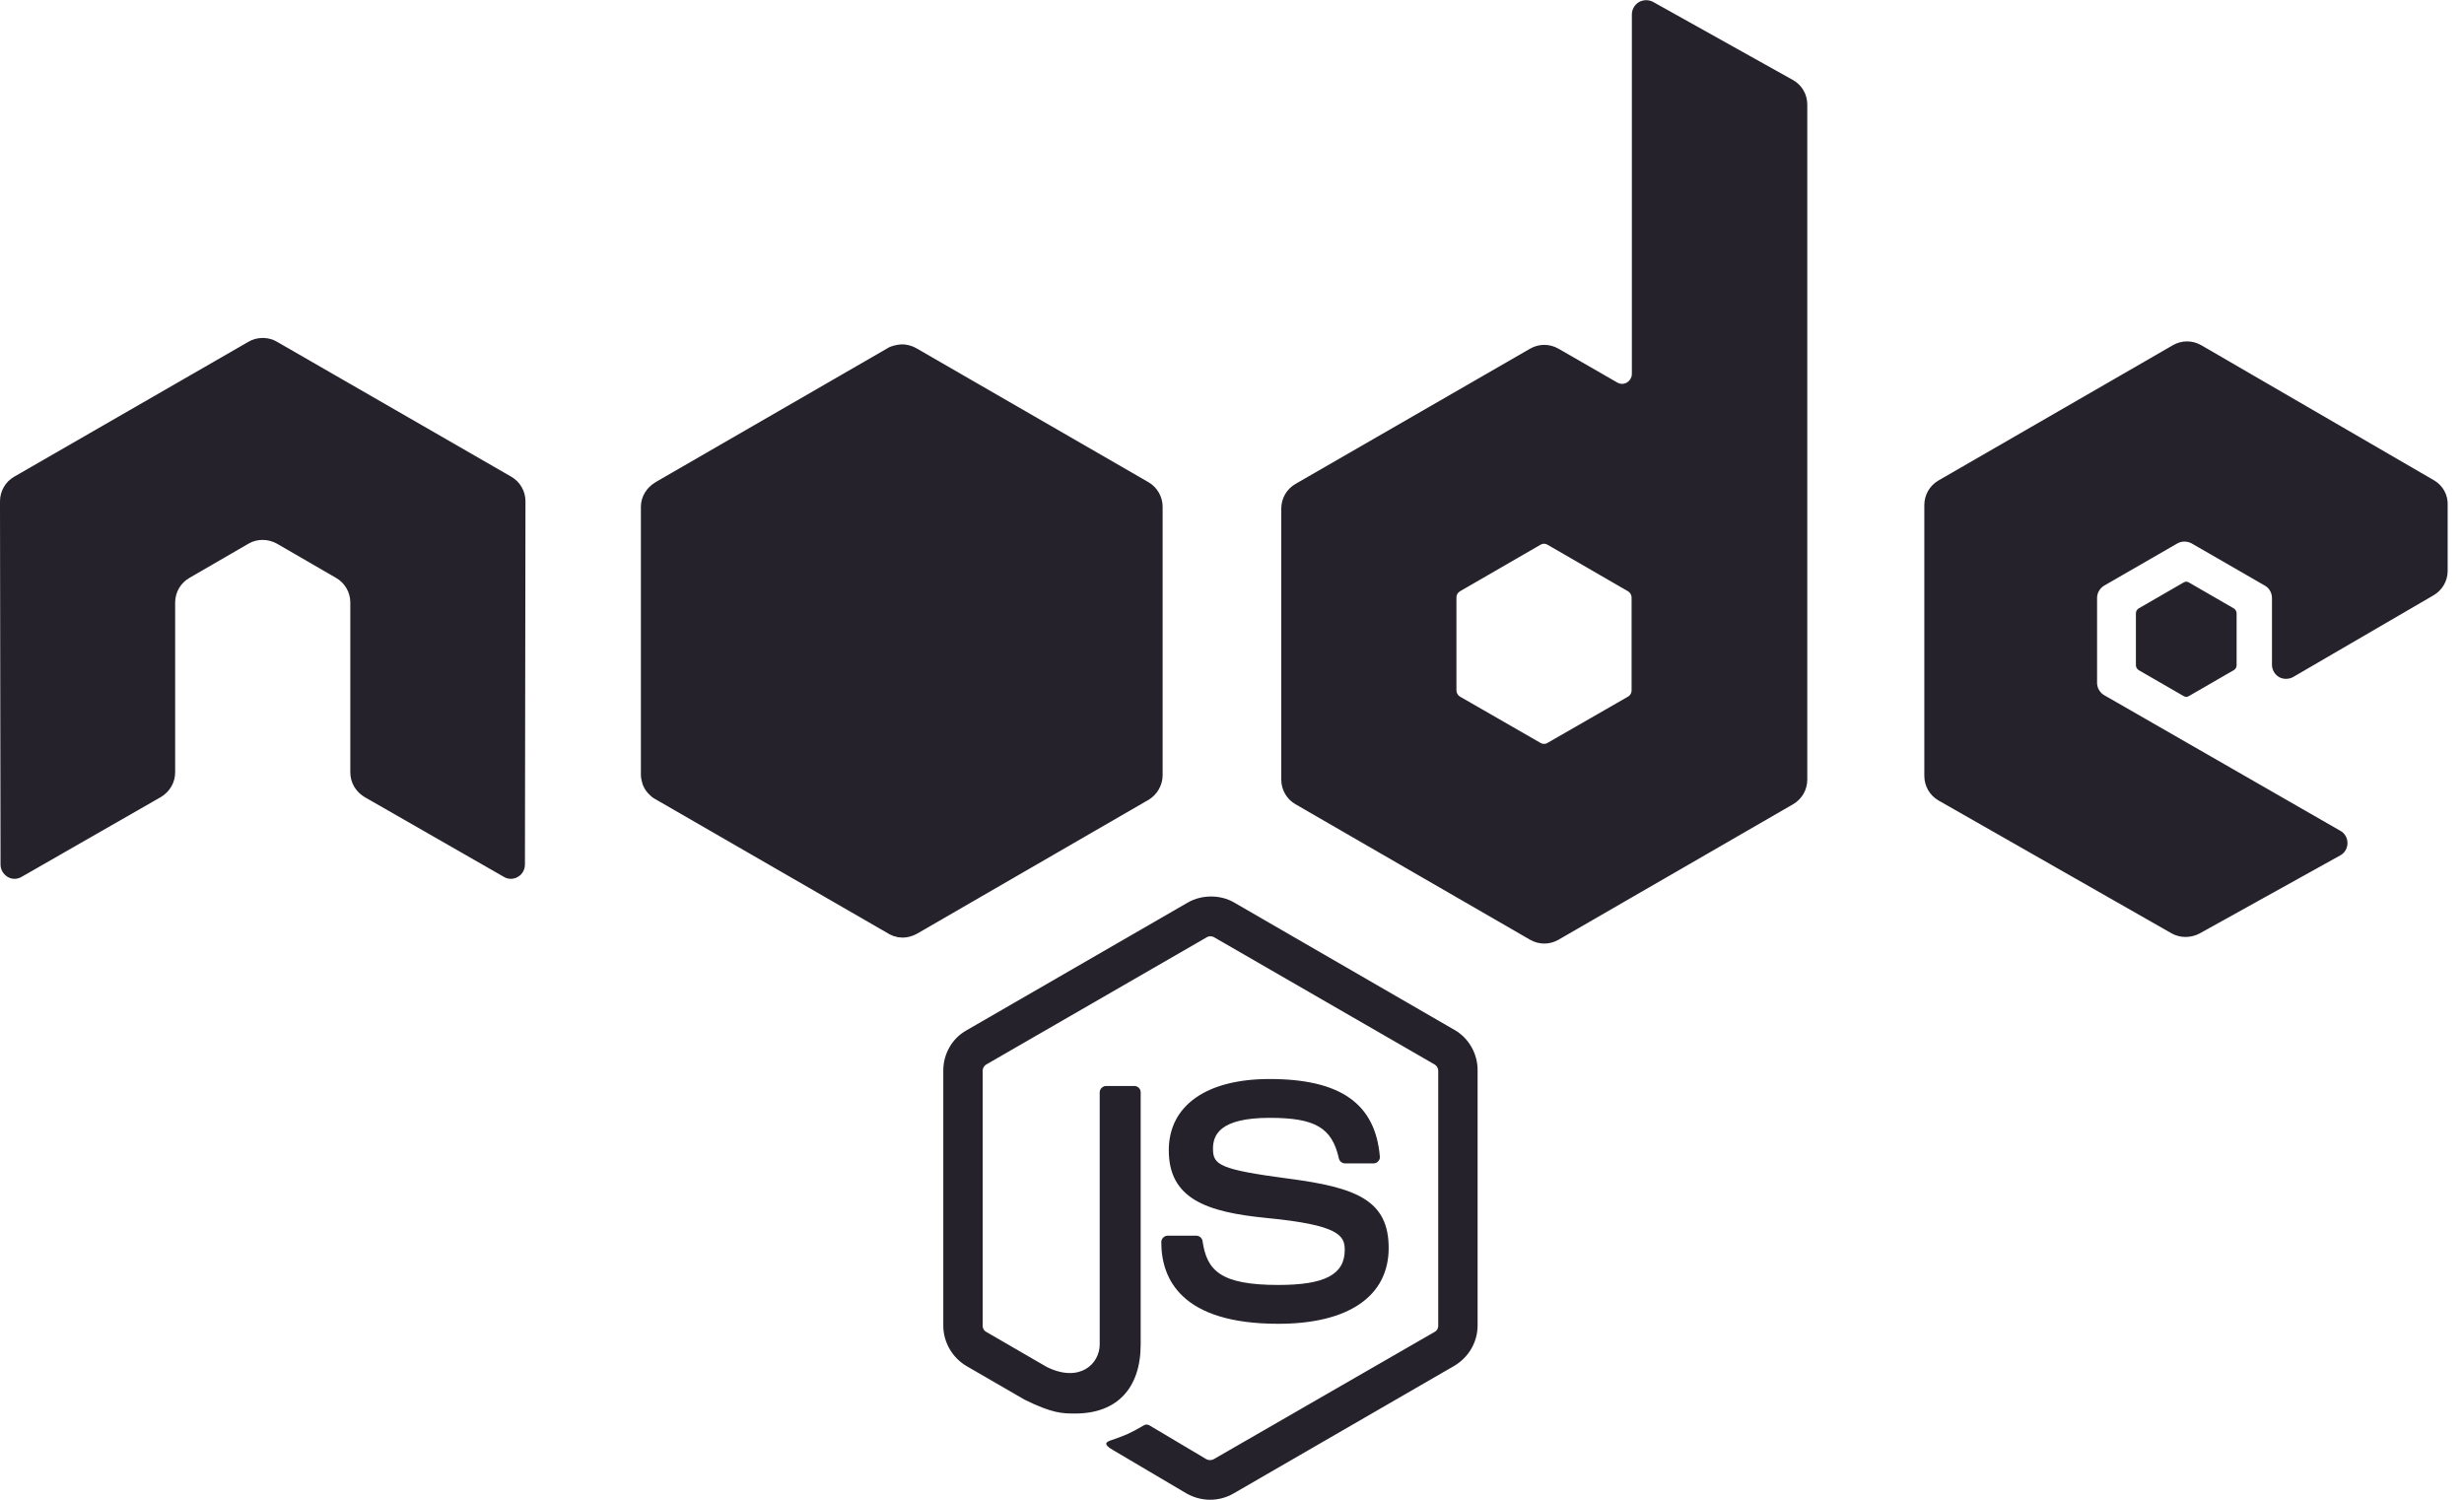 <svg height="56" viewBox="0 0 92 56" width="92" xmlns="http://www.w3.org/2000/svg"><path d="m55.17 39.96v9.53c0 .62-.33 1.19-.87 1.51l-8.25 4.77c-.26.15-.56.23-.87.23-.3 0-.6-.08-.87-.23l-2.76-1.63c-.41-.23-.21-.31-.07-.36.55-.19.66-.23 1.25-.57.06-.03.14-.02.2.02l2.12 1.26c.08.04.18.04.26 0l8.26-4.76c.08-.04.13-.13.13-.22v-9.53c0-.09-.05-.18-.13-.23l-8.25-4.76c-.08-.04-.18-.04-.25 0l-8.25 4.76c-.08.05-.13.14-.13.23v9.53c0 .09.05.18.13.22l2.26 1.31c1.23.61 1.98-.11 1.98-.84v-9.41c0-.13.11-.24.24-.24h1.05c.13 0 .24.1.24.24v9.41c0 1.64-.89 2.58-2.44 2.58-.48 0-.85 0-1.9-.52l-2.16-1.25c-.53-.31-.87-.89-.87-1.51v-9.53c0-.62.33-1.2.87-1.5l8.26-4.77c.52-.3 1.22-.3 1.73 0l8.25 4.77c.51.3.84.87.84 1.49zm-7.44 8.02c-2.18 0-2.67-.55-2.83-1.64-.02-.12-.12-.2-.24-.2h-1.06c-.13 0-.24.11-.24.24 0 1.39.76 3.05 4.37 3.05 2.62 0 4.12-1.03 4.12-2.83 0-1.78-1.2-2.26-3.74-2.59-2.56-.34-2.82-.51-2.82-1.11 0-.5.22-1.16 2.12-1.16 1.7 0 2.32.37 2.58 1.51.02.11.12.19.23.19h1.07c.07 0 .13-.03.17-.08.05-.05.07-.12.06-.18-.17-1.97-1.47-2.89-4.12-2.89-2.35 0-3.76.99-3.76 2.66 0 1.81 1.4 2.31 3.66 2.53 2.7.26 2.91.66 2.91 1.19 0 .92-.74 1.31-2.48 1.31zm-28.64-30.18-8.75-5.04c-.15-.09-.31-.13-.48-.14h-.1c-.17.01-.33.05-.48.14l-8.75 5.04c-.33.19-.53.54-.53.92l.02 13.56c0 .19.1.36.26.46s.36.1.53 0l5.2-2.98c.33-.2.53-.54.53-.92v-6.34c0-.38.2-.73.53-.92l2.21-1.28c.17-.1.35-.14.53-.14s.37.05.53.14l2.21 1.28c.33.19.53.54.53.92v6.34c0 .38.2.72.53.92l5.2 2.98c.16.1.37.1.53 0 .16-.09.26-.27.26-.46l.02-13.56c0-.38-.2-.73-.53-.92zm48.39-13.89v25.2c0 .38-.2.73-.53.92l-8.76 5.06c-.33.19-.73.19-1.06 0l-8.76-5.06c-.33-.19-.53-.54-.53-.92v-10.12c0-.38.2-.73.53-.92l8.76-5.05c.33-.19.73-.19 1.06 0l2.19 1.26c.11.07.26.07.37 0s.18-.19.18-.32v-13.42c0-.19.1-.36.26-.46.16-.09.36-.1.53-.01l5.21 2.91c.35.19.55.54.55.93zm-6.56 18.4c0-.09-.05-.18-.13-.23l-3.01-1.74c-.08-.05-.18-.05-.26 0l-3.01 1.74c-.08.05-.13.13-.13.23v3.47c0 .09.05.18.13.23l3.01 1.73c.08.05.18.05.26 0l3.01-1.73c.08-.05.13-.13.13-.23zm29.97-4.37-8.7-5.05c-.33-.19-.73-.19-1.06 0l-8.75 5.05c-.33.19-.53.54-.53.92v10.11c0 .38.2.73.53.92l8.7 4.96c.32.18.71.18 1.04.01l5.26-2.92c.17-.09.27-.27.27-.46s-.1-.37-.27-.46l-8.81-5.06c-.16-.09-.27-.27-.27-.46v-3.17c0-.19.1-.36.26-.46l2.74-1.58c.16-.09.36-.09.53 0l2.74 1.58c.16.09.26.27.26.46v2.49c0 .19.1.36.26.46.16.09.37.09.53 0l5.24-3.05c.33-.19.53-.54.53-.91v-2.45c.02-.39-.18-.74-.5-.93zm-9.16 3.81c-.06-.04-.14-.04-.2 0l-1.68.97c-.06.04-.1.1-.1.18v1.94c0 .07.04.14.1.18l1.68.97c.06.04.14.04.2 0l1.68-.97c.06-.04.1-.1.1-.18v-1.94c0-.07-.04-.14-.1-.18zm-38.46 7.72c.09-.16.14-.34.14-.52v-10.03c0-.37-.2-.72-.52-.91l-8.68-5.01c-.14-.08-.29-.12-.45-.14-.01 0-.01 0-.02 0h-.01-.01c-.01 0-.03 0-.04 0-.04 0-.08 0-.12.01-.01 0-.01 0-.02 0-.02 0-.04.01-.05.01-.03.01-.06.01-.09.02-.02 0-.04.01-.05.01-.02.01-.03.02-.05.02h-.01c-.04.02-.09.03-.13.06l-8.59 4.96-.1.06c-.32.19-.54.53-.54.91v10.03c0 .06.01.11.02.16 0 .01.01.03.01.04.01.04.02.08.03.12 0 .01.01.02.01.03.06.16.16.3.3.42.01.01.02.01.02.02.05.04.09.07.15.1l8.7 5.02c.06.04.13.06.19.09.02.01.04.01.05.01.02.01.04.01.06.02.03.01.05.01.08.02h.01.03c.04 0 .07.01.11.01.18 0 .36-.05.53-.14l8.68-5.02c.14-.09.27-.22.36-.38z" fill="#25222c"/></svg>